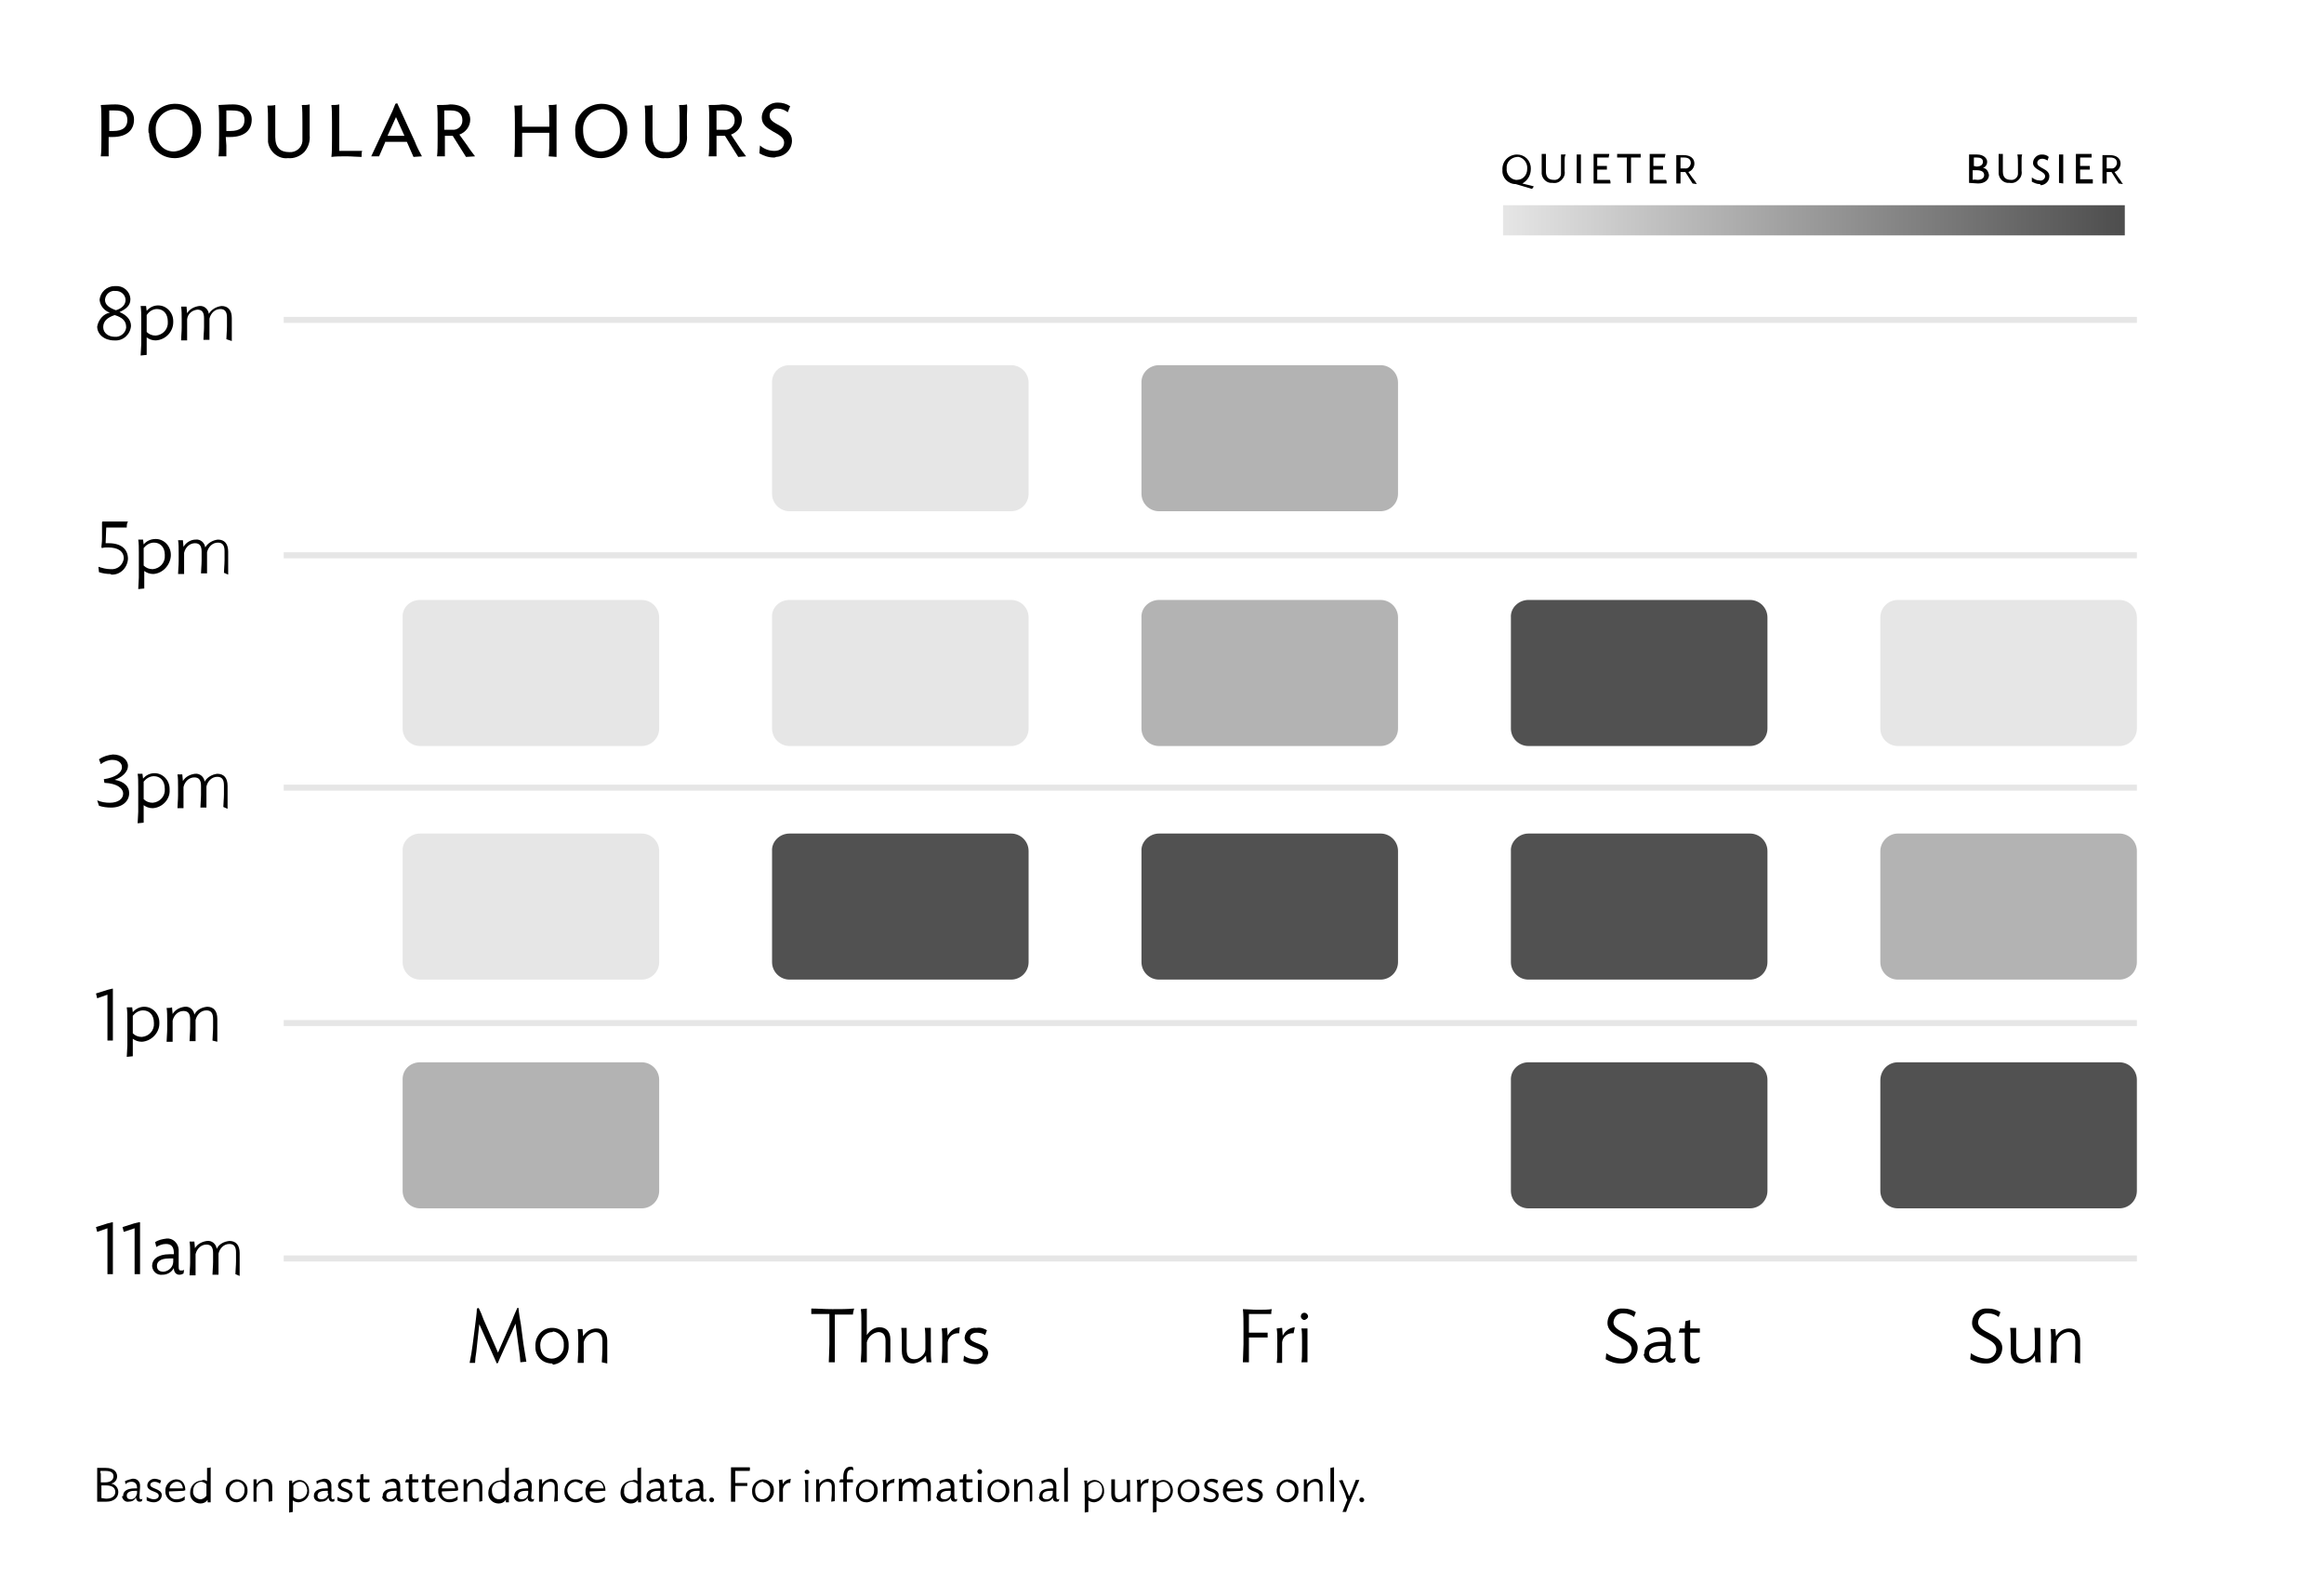 <?xml version="1.0" encoding="utf-8"?>
<!-- Generator: Adobe Illustrator 22.0.1, SVG Export Plug-In . SVG Version: 6.00 Build 0)  -->
<svg version="1.1" id="Layer_1" xmlns="http://www.w3.org/2000/svg" xmlns:xlink="http://www.w3.org/1999/xlink" x="0px" y="0px"
	 viewBox="0 0 385 260" style="enable-background:new 0 0 385 260;" xml:space="preserve">
<style type="text/css">
	.st0{fill:#B3B3B3;}
	.st1{fill:#E6E6E6;}
	.st2{fill:#515151;}
	.st3{fill:none;stroke:#E6E6E6;stroke-miterlimit:10;}
	.st4{fill:url(#SVGID_1_);}
</style>
<path d="M18,24.1c0,0.5,0,1.4,0,1.8h-1.3c0.1-0.6,0.1-2.1,0.1-2.9v-2.7c0-0.8,0-2.4-0.1-2.9c0.4,0,1.5-0.1,2.4-0.1
	c2.1,0,3.1,1.2,3.1,2.5c0,1.6-1,2.9-3.6,2.9H18V24.1z M19,18.3c-0.3,0-0.6,0-0.9,0v3.4c0.2,0,0.5,0,0.7,0c1.5,0,2.3-0.6,2.3-1.8
	S20.4,18.3,19,18.3z"/>
<path d="M24.6,21.9c-0.2-2.5,1.7-4.6,4.2-4.7c0.1,0,0.2,0,0.3,0c2.3,0,4.2,1.8,4.2,4.1c0,0.1,0,0.1,0,0.2c0.2,2.4-1.7,4.6-4.2,4.7
	c-0.1,0-0.2,0-0.2,0c-2.3,0-4.2-1.8-4.2-4.1C24.6,22,24.6,21.9,24.6,21.9z M31.9,21.6c0-2.2-1.3-3.5-3-3.5c-1.8,0.1-3.2,1.6-3.1,3.4
	c0,0,0,0.1,0,0.1c0,2.2,1.3,3.5,3,3.5C30.6,25,32,23.5,31.9,21.6C31.9,21.7,31.9,21.7,31.9,21.6z"/>
<path d="M37.5,24.1c0,0.5,0,1.4,0,1.8h-1.3c0.1-0.6,0.1-2.1,0.1-2.9v-2.7c0-0.8,0-2.4-0.1-2.9c0.4,0,1.5-0.1,2.4-0.1
	c2.1,0,3.1,1.2,3.1,2.5c0,1.6-1,2.9-3.6,2.9h-0.7L37.5,24.1z M38.4,18.3c-0.3,0-0.6,0-0.9,0v3.4c0.2,0,0.5,0,0.7,0
	c1.5,0,2.3-0.6,2.3-1.8S39.9,18.3,38.4,18.3z"/>
<path d="M51.3,19.1v3.3c0.1,1-0.2,2-0.9,2.8c-0.7,0.7-1.7,1.1-2.7,1c-1.6,0.2-3.1-1.1-3.3-2.7c0-0.1,0-0.3,0-0.4v-2.7
	c0-0.8,0-2.4-0.1-2.9c0.4,0,0.9,0,1.3-0.1c0,0.4,0,1.3,0,1.8v3.5c0,1.8,0.9,2.5,2.3,2.5c1.1,0.1,2.1-0.7,2.2-1.8c0-0.2,0-0.3,0-0.5
	v-2.6c0-0.8,0-2.4-0.1-2.9c0.5,0,0.9,0,1.3-0.1C51.3,17.6,51.3,18.6,51.3,19.1z"/>
<path d="M59.9,26c-0.7,0-1.6-0.1-2.5-0.1s-1.8,0-2.5,0.1c0.1-0.6,0.1-2.2,0.1-3v-2.7c0-0.8,0-2.4-0.1-2.9c0.4,0,0.9,0,1.3-0.1
	c0,0.4,0,1.3,0,1.8v5.1c0,0.3,0,0.5,0,0.8h1.1c1,0,1.8,0,2.7,0C59.9,25.2,59.9,25.6,59.9,26z"/>
<path d="M64.4,19.7c0.5-1,0.8-1.7,1.1-2.5l0.3-0.1l2.9,6.3c0.3,0.8,0.8,1.8,1.2,2.5L68.5,26l-1.1-2.5h-3.6v0.1
	c-0.3,0.7-0.7,1.6-1,2.3h-1.3L64.4,19.7z M64.2,22.5H67l-1.4-3.1L64.2,22.5z"/>
<path d="M77.2,26L75,22.5h-1.3v1.6c0,0.5,0,1.4,0,1.8h-1.3c0.1-0.6,0.1-2.1,0.1-2.9v-2.7c0-0.8,0-2.4-0.1-2.9c0.4,0,1.7,0,2.2-0.1
	c2.1,0,3.3,1.1,3.3,2.5c0,1.1-0.7,2.1-1.8,2.5l1.3,1.8c0.3,0.5,1,1.4,1.3,1.8L77.2,26z M74.9,21.5c0.9,0.1,1.7-0.6,1.7-1.5
	c0,0,0-0.1,0-0.1c0-1-0.6-1.6-1.9-1.6c-0.4,0-0.8,0-1.1,0v3.2L74.9,21.5z"/>
<path d="M90.9,25.9c0.1-0.6,0.1-2.1,0.1-2.9v-1h-4.5v2.2c0,0.5,0,1.4,0,1.8h-1.3c0.1-0.6,0.1-2.1,0.1-2.9v-2.7c0-0.8,0-2.4-0.1-2.9
	c0.4,0,0.9,0,1.3-0.1c0,0.4,0,1.3,0,1.8V21H91v-0.7c0-0.8,0-2.4-0.1-2.9c0.4,0,0.9,0,1.3-0.1c0,0.4,0,1.3,0,1.8v5.1
	c0,0.5,0,1.4,0,1.8L90.9,25.9z"/>
<path d="M95.3,21.9c-0.2-2.5,1.7-4.6,4.2-4.7c0.1,0,0.2,0,0.2,0c2.3,0,4.2,1.8,4.2,4.1c0,0.1,0,0.1,0,0.2c0.2,2.4-1.7,4.6-4.2,4.7
	c-0.1,0-0.2,0-0.2,0c-2.3,0-4.2-1.8-4.2-4.1C95.3,21.9,95.3,21.9,95.3,21.9z M102.7,21.6c0-2.2-1.3-3.5-3-3.5
	c-1.8,0.1-3.2,1.6-3.1,3.4c0,0,0,0.1,0,0.1c0,2.2,1.3,3.5,3,3.5C101.4,25,102.8,23.5,102.7,21.6C102.7,21.7,102.7,21.7,102.7,21.6z"
	/>
<path d="M113.8,19.1v3.3c0.1,1-0.2,2-0.9,2.8c-0.7,0.7-1.7,1.1-2.7,1c-1.6,0.2-3.1-1.1-3.3-2.7c0-0.1,0-0.3,0-0.4v-2.7
	c0-0.8,0-2.4-0.1-2.9c0.4,0,0.9,0,1.3-0.1c0,0.4,0,1.3,0,1.8v3.5c0,1.8,0.9,2.5,2.3,2.5c1.1,0.1,2.1-0.7,2.2-1.8c0-0.2,0-0.3,0-0.5
	v-2.6c0-0.8,0-2.4-0.1-2.9c0.5,0,0.9,0,1.3-0.1C113.9,17.6,113.8,18.6,113.8,19.1z"/>
<path d="M122.3,26l-2.2-3.5h-1.4v1.6c0,0.5,0,1.4,0,1.8h-1.3c0.1-0.6,0.1-2.1,0.1-2.9v-2.7c0-0.8,0-2.4-0.1-2.9c0.4,0,1.7,0,2.2-0.1
	c2.1,0,3.3,1.1,3.3,2.5c0,1.1-0.7,2.1-1.8,2.5l1.2,1.8c0.3,0.5,1,1.4,1.3,1.8L122.3,26z M120,21.5c0.9,0.1,1.7-0.6,1.7-1.5
	c0,0,0-0.1,0-0.1c0-1-0.7-1.6-1.9-1.6c-0.4,0-0.8,0-1.1,0v3.2L120,21.5z"/>
<path d="M128.2,26.1c-0.9,0-1.7-0.3-2.4-0.7l0.1-1.3c0.7,0.6,1.5,0.9,2.4,0.9c0.9,0,1.6-0.5,1.6-1.4c0-1.7-3.7-1.8-3.7-4.1
	c0-1.4,1.2-2.5,2.6-2.5c0,0,0.1,0,0.1,0c0.7,0,1.4,0.2,2,0.6l-0.4,1c-0.5-0.4-1.1-0.6-1.6-0.6c-0.7-0.1-1.4,0.4-1.4,1.1
	c0,0,0,0.1,0,0.1c0,1.6,3.7,1.6,3.7,4.1c0,1.4-1.1,2.6-2.6,2.7C128.4,26.1,128.3,26.1,128.2,26.1z"/>
<path d="M253.8,31.3l-2.7-0.8c-1.3,0-2.3-1.1-2.2-2.3c0,0,0,0,0,0c-0.1-1.4,0.9-2.5,2.3-2.6c0,0,0.1,0,0.1,0c1.3,0,2.3,1,2.3,2.3
	c0,0,0,0,0,0.1c0,1-0.5,1.9-1.4,2.4l0.8,0.2c0.4,0.1,0.9,0.2,1.1,0.3L253.8,31.3z M253,28c0.1-0.9-0.5-1.8-1.4-2c-0.1,0-0.2,0-0.3,0
	c-1,0.1-1.8,0.9-1.7,1.9c0,0,0,0,0,0c-0.1,0.9,0.6,1.8,1.5,1.9c0.1,0,0.1,0,0.2,0C252.3,29.8,253,29,253,28z"/>
<path d="M259.2,26.5v1.8c0.1,0.6-0.1,1.1-0.5,1.5c-0.4,0.4-0.9,0.6-1.5,0.5c-0.9,0.1-1.7-0.6-1.8-1.5c0-0.1,0-0.1,0-0.2v-1.5
	c0-0.4,0-1.3,0-1.6c0.3,0,0.5,0,0.7,0c0,0.2,0,0.7,0,1v1.9c0,1,0.5,1.4,1.3,1.4c0.6,0.1,1.2-0.4,1.2-1c0-0.1,0-0.1,0-0.2v-1.4
	c0-0.4,0-1.3,0-1.6c0.3,0,0.5,0,0.8,0C259.2,25.8,259.2,26.3,259.2,26.5z"/>
<path d="M261.2,30.3c0-0.3,0-1.2,0-1.6v-1.5c0-0.4,0-1.3,0-1.6c0.3,0,0.5,0,0.7,0c0,0.2,0,0.7,0,1v2.8c0,0.3,0,0.8,0,1L261.2,30.3z"
	/>
<path d="M266.8,30.4c-0.4,0-0.9,0-1.4,0s-1,0-1.4,0c0-0.3,0-1.2,0-1.7v-1.5c0-0.4,0-1.3,0-1.7c0.4,0,0.9,0,1.3,0s0.9,0,1.3,0
	c0,0.2-0.1,0.4-0.1,0.6h-1.3h-0.6v1.4h1.6c0,0.2,0,0.4,0,0.6h-1.6v1.7h0.6c0.5,0,1,0,1.5,0C266.8,30,266.8,30.2,266.8,30.4z"/>
<path d="M271.8,26.1h-1.6c0,0.1,0,0.3,0,0.4v2.8c0,0.3,0,0.8,0,1h-0.7c0-0.3,0-1.2,0-1.6v-1.5c0-0.3,0-0.7,0-1.1h-1.6
	c0-0.2,0-0.4,0-0.6c0.6,0,1.2,0,1.9,0s1.4,0,2,0C271.8,25.7,271.8,25.9,271.8,26.1z"/>
<path d="M276.1,30.4c-0.4,0-0.9,0-1.4,0s-1,0-1.4,0c0-0.3,0-1.2,0-1.7v-1.5c0-0.4,0-1.3,0-1.7c0.4,0,0.9,0,1.3,0s0.9,0,1.3,0
	c0,0.2-0.1,0.4-0.1,0.6h-1.3h-0.6v1.4h1.6c0,0.2,0,0.4,0,0.6h-1.6v1.7h0.6c0.5,0,1,0,1.5,0C276.1,30,276.1,30.1,276.1,30.4z"/>
<path d="M280.4,30.4l-1.2-1.9h-0.8v0.9c0,0.3,0,0.8,0,1h-0.7c0-0.3,0-1.2,0-1.6v-1.5c0-0.4,0-1.3,0-1.6h1.2c1.2,0,1.8,0.6,1.8,1.4
	c0,0.6-0.4,1.2-1,1.4l0.7,1c0.2,0.2,0.6,0.8,0.7,1L280.4,30.4z M279.1,27.9c0.5,0.1,0.9-0.3,1-0.8c0,0,0-0.1,0-0.1
	c0-0.6-0.4-0.9-1.1-0.9h-0.6v1.8L279.1,27.9z"/>
<path d="M326.2,30.3c0-0.3,0-1.2,0-1.6v-1.5c0-0.4,0-1.3,0-1.6h1.3c1.2,0,1.7,0.7,1.7,1.2c0,0.5-0.3,0.9-0.7,1
	c0.6,0.1,0.9,0.6,1,1.2c0,0.7-0.6,1.4-1.8,1.4L326.2,30.3z M327.4,27.6c0.7,0,1.1-0.3,1.1-0.8s-0.4-0.7-1-0.7h-0.5
	c0,0.1,0,0.3,0,0.4v0.6c0,0.1,0,0.3,0,0.4L327.4,27.6z M327.6,29.8c0.7,0,1.1-0.3,1.1-0.8s-0.4-0.8-1.3-0.8c-0.2,0-0.4,0-0.6,0v1.2
	c0,0.1,0,0.2,0,0.4C327.1,29.7,327.4,29.8,327.6,29.8z"/>
<path d="M334.9,26.5v1.8c0.1,0.6-0.1,1.1-0.5,1.5c-0.4,0.4-0.9,0.6-1.5,0.5c-0.9,0.1-1.7-0.6-1.8-1.5c0-0.1,0-0.1,0-0.2v-1.5
	c0-0.4,0-1.3,0-1.6c0.3,0,0.5,0,0.7,0c0,0.2,0,0.7,0,1v1.9c0,1,0.5,1.4,1.3,1.4c0.6,0.1,1.2-0.4,1.2-1c0-0.1,0-0.1,0-0.2v-1.4
	c0-0.4,0-1.3-0.1-1.6c0.3,0,0.5,0,0.8,0C334.9,25.8,334.9,26.3,334.9,26.5z"/>
<path d="M337.9,30.5c-0.5,0-0.9-0.2-1.3-0.4v-0.7c0.4,0.3,0.8,0.5,1.3,0.5c0.4,0.1,0.8-0.2,0.9-0.6c0,0,0-0.1,0-0.1c0-0.9-2-1-2-2.2
	c0-0.8,0.7-1.4,1.4-1.4c0,0,0,0,0.1,0c0.4,0,0.8,0.1,1.1,0.4l-0.2,0.6c-0.3-0.2-0.6-0.3-0.9-0.3c-0.4,0-0.7,0.2-0.8,0.6
	c0,0,0,0.1,0,0.1c0,0.9,2,0.9,2,2.2c0,0.8-0.6,1.4-1.4,1.5C338,30.5,337.9,30.5,337.9,30.5z"/>
<path d="M341.1,30.3c0-0.3,0-1.2,0-1.6v-1.5c0-0.4,0-1.3,0-1.6c0.3,0,0.5,0,0.7,0c0,0.2,0,0.7,0,1v2.8c0,0.3,0,0.8,0,1L341.1,30.3z"
	/>
<path d="M346.7,30.4c-0.4,0-0.9,0-1.4,0s-1,0-1.4,0c0-0.3,0-1.2,0-1.7v-1.5c0-0.4,0-1.3,0-1.7c0.4,0,0.9,0,1.3,0s0.9,0,1.3,0
	c0,0.2,0,0.4,0,0.6h-1.3h-0.6c0,0.1,0,0.3,0,0.4v1h1.6c0,0.2,0,0.4,0,0.6h-1.6v1.2c0,0.1,0,0.3,0,0.4h0.6c0.5,0,1,0,1.5,0
	C346.7,30,346.7,30.2,346.7,30.4z"/>
<path d="M351,30.4l-1.2-1.9H349v0.9c0,0.3,0,0.8,0,1h-0.7c0-0.3,0-1.2,0-1.6v-1.5c0-0.4,0-1.3,0-1.6h1.2c1.2,0,1.8,0.6,1.8,1.4
	c0,0.6-0.4,1.2-1,1.4l0.7,1c0.2,0.2,0.5,0.8,0.7,1L351,30.4z M349.7,27.9c0.5,0.1,0.9-0.3,1-0.8c0,0,0-0.1,0-0.1
	c0-0.6-0.4-0.9-1.1-0.9h-0.6v1.8L349.7,27.9z"/>
<path d="M16.1,248.8c0-0.4,0-1.4,0-1.9v-1.8c0-0.5,0-1.5,0-1.9h1.4c1.4,0,1.9,0.7,1.9,1.4c0,0.6-0.4,1.1-1,1.2
	c0.7,0.1,1.2,0.7,1.2,1.4c0,0.9-0.7,1.6-2,1.6L16.1,248.8z M17.4,245.6c0.9,0,1.4-0.4,1.4-1s-0.4-0.9-1.4-0.9c-0.3,0-0.5,0-0.7,0
	s0,0.4,0,0.5v0.9c0,0.1,0,0.4,0,0.5L17.4,245.6z M17.6,248.3c0.9,0,1.5-0.4,1.5-1.1s-0.5-1.1-1.6-1.1c-0.3,0-0.5,0-0.7,0v1.5
	c0,0.2,0,0.4,0,0.6C17,248.2,17.3,248.3,17.6,248.3z"/>
<path d="M20.4,247.8c0-0.7,0.6-1.2,1.9-1.2h0.4v-0.1c0-0.6-0.3-1-0.9-1c-0.4,0-0.7,0.1-1,0.4l-0.1-0.5c0.4-0.2,0.8-0.3,1.2-0.4
	c0.7-0.1,1.3,0.4,1.3,1.1c0,0.1,0,0.2,0,0.3l-0.1,1.6c0,0.3,0.1,0.4,0.2,0.4c0.1,0,0.2,0,0.3-0.1l-0.1,0.4c-0.1,0.1-0.3,0.1-0.4,0.1
	c-0.3,0-0.5-0.2-0.6-0.7c-0.2,0.5-0.7,0.7-1.2,0.7c-0.5,0.1-1-0.3-1.1-0.9C20.4,247.9,20.4,247.9,20.4,247.8z M22.7,247.4V247
	c-0.1,0-0.3,0-0.4,0c-1,0-1.3,0.4-1.3,0.8s0.2,0.6,0.7,0.6C22.2,248.4,22.6,248,22.7,247.4C22.7,247.4,22.7,247.4,22.7,247.4z"/>
<path d="M26.7,245.3l-0.2,0.5c-0.3-0.2-0.6-0.3-0.9-0.3c-0.4,0-0.7,0.2-0.7,0.5c0,0.7,1.9,0.6,1.9,1.7c0,0.7-0.6,1.2-1.3,1.2
	c0,0,0,0,0,0c-0.4,0-0.8-0.1-1.2-0.3V248c0.3,0.2,0.8,0.4,1.2,0.4c0.4,0,0.8-0.2,0.8-0.6c0-0.8-1.9-0.6-1.9-1.7
	c0-0.6,0.6-1.1,1.2-1.1c0,0,0,0,0,0C25.9,245,26.3,245.1,26.7,245.3z"/>
<path d="M30.4,247l-2.4,0.1c-0.1,0.7,0.4,1.3,1.1,1.3c0.1,0,0.1,0,0.2,0c0.5,0,1-0.2,1.3-0.5v0.6c-0.4,0.3-0.9,0.4-1.4,0.4
	c-0.9,0-1.7-0.7-1.8-1.6c0-0.1,0-0.1,0-0.2c-0.1-1,0.7-1.9,1.7-2c0,0,0.1,0,0.1,0c1,0,1.5,0.8,1.5,1.8L30.4,247z M30.3,246.6
	c-0.1-0.7-0.4-1.1-1-1.1c-0.6,0-1.2,0.5-1.2,1.1L30.3,246.6z"/>
<path d="M34.3,245.4v-0.9c0-0.5,0-1,0-1.3c0.2,0,0.4,0,0.6-0.1c0,0.1,0,0.6,0,0.9v3.7c0,0.4,0,0.8,0,1.2h-0.5l0-0.4
	c-0.3,0.4-0.7,0.6-1.2,0.6c-0.9,0-1.7-0.7-1.7-1.6c0-0.1,0-0.1,0-0.2c0-1.1,0.8-1.9,1.8-2c0,0,0,0,0.1,0
	C33.7,245.1,34,245.2,34.3,245.4z M32,247c-0.1,0.7,0.4,1.3,1.1,1.4c0,0,0.1,0,0.1,0c0.4,0,0.8-0.3,1-0.6v-1.9
	c-0.2-0.2-0.6-0.4-0.9-0.4C32.5,245.6,32,246.2,32,247C32,247,32,247,32,247z"/>
<path d="M39.2,248.9c-1,0-1.7-0.8-1.8-1.7c0,0,0-0.1,0-0.1c-0.1-1,0.7-1.9,1.7-2c0,0,0.1,0,0.1,0c1,0,1.8,0.8,1.8,1.7
	c0,0,0,0.1,0,0.1c0.1,1-0.7,1.9-1.7,2C39.3,248.9,39.2,248.9,39.2,248.9z M39.3,245.5c-0.7,0-1.3,0.6-1.3,1.4c0,0,0,0.1,0,0.1
	c0,0.9,0.5,1.4,1.2,1.4c0.7,0,1.3-0.6,1.3-1.4c0,0,0-0.1,0-0.1c0.1-0.7-0.4-1.3-1-1.4C39.4,245.5,39.3,245.5,39.3,245.5z"/>
<path d="M44.5,248.8c0-0.3,0-0.9,0-1.4v-1c0-0.6-0.2-0.9-0.8-0.9c-0.6,0-1.1,0.5-1.2,1.1v1.4c0,0.3,0,0.6,0,0.8H42
	c0-0.3,0-0.9,0-1.4v-0.9c0-0.5,0-1,0-1.4c0.2,0,0.4,0,0.5,0v0.8c0.3-0.5,0.8-0.8,1.4-0.9c0.7,0,1.2,0.4,1.2,1.3v1.6
	c0,0.3,0,0.6,0,0.8L44.5,248.8z"/>
<path d="M49.5,248.9c-0.4,0-0.7-0.1-1-0.3v1.1c0,0.3,0,0.6,0,0.8l-0.6,0.1c0-0.2,0-0.9,0-1.2v-2.7c0-0.5,0-1,0-1.4
	c0.2,0,0.4,0,0.5,0v0.5c0.3-0.4,0.8-0.6,1.2-0.6c0.9,0,1.6,0.8,1.6,1.7c0,0,0,0.1,0,0.1C51.3,247.9,50.6,248.8,49.5,248.9z
	 M49.7,245.5c-0.4,0-0.8,0.2-1.1,0.6v1.9c0.3,0.3,0.6,0.4,1,0.4c0.8-0.1,1.3-0.7,1.3-1.5c0,0,0,0,0,0
	C50.8,246,50.3,245.5,49.7,245.5z"/>
<path d="M52,247.8c0-0.7,0.6-1.2,1.9-1.2h0.4v-0.1c0-0.6-0.2-1-0.8-1c-0.4,0-0.7,0.1-1,0.4l-0.1-0.5c0.4-0.2,0.8-0.3,1.2-0.4
	c0.7-0.1,1.3,0.4,1.3,1.1c0,0.1,0,0.2,0,0.3l0,1.6c0,0.3,0.1,0.4,0.2,0.4c0.1,0,0.2,0,0.3-0.1v0.4c-0.1,0.1-0.3,0.1-0.4,0.1
	c-0.3,0-0.5-0.2-0.6-0.7c-0.2,0.5-0.7,0.7-1.2,0.7c-0.5,0.1-1.1-0.2-1.2-0.8C52,248,52,247.9,52,247.8z M54.3,247.4V247
	c-0.1,0-0.3,0-0.4,0c-1,0-1.3,0.4-1.3,0.8s0.2,0.6,0.7,0.6c0.6,0,1-0.4,1.1-0.9C54.3,247.5,54.3,247.4,54.3,247.4L54.3,247.4z"/>
<path d="M58.3,245.3l-0.2,0.5c-0.3-0.2-0.6-0.3-0.9-0.3c-0.4,0-0.7,0.2-0.7,0.5c0,0.7,1.9,0.6,1.9,1.7c0,0.7-0.6,1.2-1.3,1.2
	c0,0,0,0,0,0c-0.4,0-0.8-0.1-1.2-0.3V248c0.3,0.2,0.8,0.4,1.2,0.4c0.5,0,0.8-0.2,0.8-0.6c0-0.8-1.9-0.6-1.9-1.7
	c0-0.6,0.6-1.1,1.2-1.1c0,0,0,0,0,0C57.6,245,58,245.1,58.3,245.3z"/>
<path d="M61.2,248.7c-0.2,0.1-0.4,0.2-0.7,0.2c-0.6,0-0.9-0.4-0.9-1v-2.3H59l0.2-0.5h0.5v-0.8l0.5-0.1v0.9h1c0,0.1,0,0.3,0,0.5h-1
	v2.2c0,0.4,0.2,0.5,0.5,0.5c0.2,0,0.4-0.1,0.6-0.2L61.2,248.7z"/>
<path d="M63.4,247.8c0-0.7,0.6-1.2,1.9-1.2h0.4v-0.1c0-0.6-0.2-1-0.8-1c-0.4,0-0.7,0.1-1,0.4l-0.1-0.5c0.4-0.2,0.8-0.3,1.2-0.4
	c0.7-0.1,1.3,0.4,1.3,1.1c0,0.1,0,0.2,0,0.3v1.6c0,0.3,0.1,0.4,0.2,0.4c0.1,0,0.2,0,0.3-0.1l-0.1,0.4c-0.1,0.1-0.3,0.1-0.4,0.1
	c-0.3,0-0.6-0.2-0.6-0.7c-0.2,0.5-0.7,0.7-1.2,0.7c-0.5,0.1-1.1-0.2-1.2-0.8C63.4,248,63.4,247.9,63.4,247.8z M65.7,247.4V247h-0.4
	c-1,0-1.3,0.4-1.3,0.8s0.2,0.6,0.7,0.6C65.2,248.4,65.7,248,65.7,247.4C65.7,247.4,65.7,247.4,65.7,247.4z"/>
<path d="M69.3,248.7c-0.2,0.1-0.4,0.2-0.7,0.2c-0.6,0-0.9-0.4-0.9-1v-2.3h-0.6l0.2-0.5h0.5v-0.8l0.5-0.1v0.9h1c0,0.1,0,0.3,0,0.5h-1
	v2.2c0,0.4,0.2,0.5,0.5,0.5c0.2,0,0.4-0.1,0.6-0.2L69.3,248.7z"/>
<path d="M72,248.7c-0.2,0.1-0.4,0.2-0.7,0.2c-0.6,0-0.9-0.4-0.9-1v-2.3h-0.6l0.2-0.5h0.5l0.1-0.8l0.5-0.1v0.9h1c0,0.2,0,0.3,0,0.5
	h-1v2.2c0,0.4,0.2,0.5,0.5,0.5c0.2,0,0.4-0.1,0.6-0.2L72,248.7z"/>
<path d="M75.6,247l-2.4,0.1c-0.1,0.7,0.4,1.3,1.1,1.3c0.1,0,0.1,0,0.2,0c0.5,0,1-0.2,1.3-0.5v0.6c-0.4,0.3-0.9,0.4-1.4,0.4
	c-0.9,0-1.7-0.7-1.8-1.6c0-0.1,0-0.1,0-0.2c-0.1-1,0.7-1.9,1.7-2c0,0,0.1,0,0.1,0c1,0,1.5,0.8,1.5,1.8L75.6,247z M75.4,246.6
	c-0.1-0.7-0.4-1.1-1-1.1c-0.6,0-1.2,0.5-1.2,1.1L75.4,246.6z"/>
<path d="M79.4,248.8c0-0.3,0-0.9,0-1.4v-1c0-0.6-0.2-0.9-0.8-0.9c-0.6,0-1.1,0.5-1.2,1.1v1.4c0,0.3,0,0.6,0,0.8h-0.6
	c0-0.3,0-0.9,0-1.4v-0.9c0-0.5,0-1,0-1.4c0.2,0,0.4,0,0.5,0v0.8c0.3-0.5,0.8-0.8,1.4-0.9c0.7,0,1.2,0.4,1.2,1.3v1.6
	c0,0.3,0,0.6,0,0.8L79.4,248.8z"/>
<path d="M83.7,245.4v-0.9c0-0.5,0-1,0-1.3c0.2,0,0.4,0,0.6-0.1c0,0.1,0,0.6,0,0.9v3.7c0,0.4,0,0.8,0,1.2h-0.5v-0.4
	c-0.3,0.4-0.7,0.6-1.2,0.6c-0.9,0-1.7-0.7-1.7-1.6c0-0.1,0-0.1,0-0.2c0-1.1,0.8-1.9,1.8-2c0,0,0,0,0.1,0
	C83.2,245.1,83.5,245.2,83.7,245.4z M81.5,247c0,0.9,0.5,1.4,1.2,1.4c0.4,0,0.8-0.3,1-0.6v-1.9c-0.2-0.2-0.6-0.4-0.9-0.4
	C82,245.6,81.4,246.2,81.5,247C81.5,247,81.5,247,81.5,247z"/>
<path d="M85.2,247.8c0-0.7,0.6-1.2,1.9-1.2h0.4v-0.1c0-0.6-0.3-1-0.8-1c-0.4,0-0.7,0.1-1,0.4l-0.1-0.5c0.4-0.2,0.8-0.3,1.2-0.4
	c0.7-0.1,1.3,0.4,1.3,1.1c0,0.1,0,0.2,0,0.3L88,248c0,0.3,0.1,0.4,0.2,0.4c0.1,0,0.2,0,0.3-0.1l-0.1,0.4c-0.1,0.1-0.3,0.1-0.4,0.1
	c-0.3,0-0.6-0.2-0.6-0.7c-0.2,0.5-0.7,0.7-1.2,0.7c-0.5,0.1-1-0.3-1.1-0.9C85.2,247.9,85.2,247.9,85.2,247.8z M87.5,247.4V247
	c-0.1,0-0.3,0-0.4,0c-1,0-1.3,0.4-1.3,0.8s0.2,0.6,0.7,0.6C87,248.4,87.5,248,87.5,247.4C87.5,247.4,87.5,247.4,87.5,247.4z"/>
<path d="M91.8,248.8c0-0.3,0.1-0.9,0.1-1.4v-1c0-0.6-0.2-0.9-0.8-0.9c-0.6,0-1.1,0.5-1.2,1.1v1.4c0,0.3,0,0.6,0,0.8h-0.6
	c0-0.3,0-0.9,0-1.4v-0.9c0-0.5,0-1,0-1.4c0.2,0,0.4,0,0.5,0v0.8c0.3-0.5,0.8-0.8,1.4-0.9c0.7,0,1.2,0.4,1.2,1.3v1.6
	c0,0.3,0,0.6,0,0.8L91.8,248.8z"/>
<path d="M96.3,245.9c-0.3-0.2-0.6-0.4-1-0.4c-0.8,0.1-1.4,0.8-1.3,1.6c0.1,0.7,0.6,1.3,1.3,1.3c0.4,0,0.9-0.2,1.2-0.5v0.6
	c-0.4,0.3-0.8,0.4-1.2,0.4c-1,0-1.8-0.7-1.8-1.7c0,0,0-0.1,0-0.1c0-1.1,0.8-2,1.8-2c0,0,0.1,0,0.1,0c0.4,0,0.8,0.1,1.2,0.4
	L96.3,245.9z"/>
<path d="M100.1,247l-2.4,0.1c-0.1,0.7,0.4,1.3,1,1.4c0.1,0,0.2,0,0.2,0c0.5,0,1-0.2,1.3-0.5v0.6c-0.4,0.3-0.9,0.4-1.4,0.4
	c-0.9,0-1.7-0.7-1.8-1.6c0-0.1,0-0.1,0-0.2c-0.1-1,0.7-1.9,1.7-2c0,0,0.1,0,0.1,0c1,0,1.5,0.8,1.5,1.8L100.1,247z M100,246.6
	c-0.1-0.7-0.4-1.1-1-1.1c-0.6,0-1.2,0.5-1.2,1.1L100,246.6z"/>
<path d="M105.6,245.4v-0.9c0-0.4,0-0.9,0-1.3c0.2,0,0.4,0,0.6-0.1c0,0.1,0,0.6,0,0.9v3.7c0,0.4,0,0.8,0,1.2h-0.5v-0.4
	c-0.3,0.4-0.7,0.6-1.2,0.6c-0.9,0-1.7-0.7-1.7-1.7c0,0,0-0.1,0-0.1c0-1.1,0.8-1.9,1.8-2c0,0,0,0,0.1,0
	C105.1,245.1,105.4,245.2,105.6,245.4z M103.4,247c-0.1,0.7,0.3,1.3,1,1.4c0.5,0.1,1-0.2,1.2-0.6v-1.9c-0.2-0.3-0.6-0.4-0.9-0.4
	C103.9,245.5,103.3,246.2,103.4,247C103.4,246.9,103.4,247,103.4,247z"/>
<path d="M107.1,247.8c0-0.7,0.6-1.2,1.9-1.2h0.4v-0.1c0-0.6-0.2-1-0.8-1c-0.4,0-0.7,0.1-1,0.4l-0.1-0.5c0.4-0.2,0.8-0.3,1.2-0.4
	c0.7-0.1,1.3,0.4,1.3,1.1c0,0.1,0,0.2,0,0.3v1.6c0,0.3,0.1,0.4,0.2,0.4c0.1,0,0.2,0,0.3-0.1v0.4c-0.1,0.1-0.3,0.1-0.4,0.1
	c-0.3,0-0.6-0.2-0.6-0.7c-0.2,0.5-0.7,0.7-1.2,0.7c-0.5,0.1-1.1-0.2-1.2-0.7C107.1,248,107.1,247.9,107.1,247.8z M109.4,247.4V247
	h-0.4c-1,0-1.3,0.4-1.3,0.8s0.2,0.6,0.7,0.6C108.9,248.4,109.4,248,109.4,247.4C109.4,247.4,109.4,247.4,109.4,247.4z"/>
<path d="M113,248.7c-0.2,0.1-0.4,0.2-0.7,0.2c-0.6,0-0.9-0.4-0.9-1v-2.3h-0.6l0.2-0.5h0.5v-0.8l0.5-0.1v0.9h1c0,0.1,0,0.3,0,0.5h-1
	v2.2c0,0.4,0.2,0.5,0.5,0.5c0.2,0,0.4-0.1,0.6-0.2L113,248.7z"/>
<path d="M113.6,247.8c0-0.7,0.6-1.2,1.9-1.2h0.4v-0.1c0-0.6-0.3-1-0.8-1c-0.4,0-0.7,0.1-1,0.4l-0.1-0.5c0.4-0.2,0.8-0.3,1.2-0.4
	c0.7-0.1,1.3,0.4,1.3,1.1c0,0.1,0,0.2,0,0.3v1.6c0,0.3,0.1,0.4,0.2,0.4c0.1,0,0.2,0,0.3-0.1v0.4c-0.1,0.1-0.3,0.1-0.4,0.1
	c-0.3,0-0.6-0.2-0.6-0.7c-0.2,0.5-0.7,0.7-1.2,0.7c-0.5,0.1-1.1-0.2-1.2-0.7C113.6,248,113.6,247.9,113.6,247.8z M115.9,247.4V247
	c-0.1,0-0.3,0-0.4,0c-1,0-1.3,0.4-1.3,0.8s0.2,0.6,0.7,0.6C115.4,248.4,115.8,248,115.9,247.4C115.9,247.4,115.9,247.4,115.9,247.4z
	"/>
<path d="M117.9,248.9c-0.2,0-0.4-0.2-0.4-0.4c0,0,0,0,0,0c0-0.2,0.1-0.4,0.4-0.4c0,0,0,0,0,0c0.2,0,0.4,0.2,0.4,0.4c0,0,0,0,0,0
	C118.3,248.7,118.1,248.9,117.9,248.9C117.9,248.9,117.9,248.9,117.9,248.9z"/>
<path d="M124.2,243.7h-2.4c0,0.2,0,0.5,0,0.6v1.4h2c0,0.2,0,0.3,0,0.5h-2v1.5c0,0.3,0,0.9,0,1.1h-0.7c0-0.4,0-1.4,0-1.9v-1.8
	c0-0.5,0-1.6,0-2c0.4,0,1,0,1.5,0s1.1,0,1.6,0C124.3,243.3,124.2,243.5,124.2,243.7z"/>
<path d="M126.3,248.9c-1,0-1.7-0.8-1.7-1.7c0,0,0-0.1,0-0.1c-0.1-1,0.7-1.9,1.7-2c0,0,0.1,0,0.1,0c1,0,1.8,0.8,1.8,1.7
	c0,0,0,0.1,0,0.1c0.1,1-0.7,1.9-1.7,2C126.4,248.9,126.4,248.9,126.3,248.9z M126.4,245.5c-0.7,0-1.3,0.6-1.3,1.4c0,0,0,0.1,0,0.1
	c0,0.9,0.5,1.4,1.2,1.4c0.7,0,1.3-0.6,1.3-1.3c0,0,0-0.1,0-0.1c0.1-0.7-0.4-1.3-1.1-1.4C126.5,245.5,126.4,245.5,126.4,245.5z"/>
<path d="M130.9,245.7c-0.6-0.1-1.1,0.4-1.2,1c0,0,0,0,0,0v1.3c0,0.3,0,0.6,0,0.8h-0.6c0-0.3,0-0.9,0-1.4v-1c0-0.4,0-0.8-0.1-1.2
	c0.2,0,0.4,0,0.6-0.1l0.1,0.8c0.2-0.5,0.7-0.8,1.3-0.9L130.9,245.7z"/>
<path d="M133.7,244.2c-0.2,0-0.4-0.1-0.4-0.3c0,0,0,0,0,0c0-0.2,0.2-0.4,0.4-0.4c0,0,0,0,0,0c0.2,0,0.4,0.2,0.4,0.4c0,0,0,0,0,0
	C134.1,244.1,134,244.2,133.7,244.2C133.7,244.2,133.7,244.3,133.7,244.2z M133.4,248.8c0-0.3,0-0.9,0-1.3v-0.9c0-0.5,0-1-0.1-1.4
	c0.2,0,0.4,0,0.6,0c0,0.1,0,0.7,0,0.9v2c0,0.3,0,0.6,0,0.8L133.4,248.8z"/>
<path d="M137.7,248.8c0-0.3,0.1-0.9,0.1-1.4v-1c0-0.6-0.2-0.9-0.8-0.9c-0.6,0-1.1,0.5-1.2,1.1v1.4c0,0.3,0,0.6,0,0.8h-0.6
	c0-0.3,0-0.9,0-1.4v-0.9c0-0.5,0-1,0-1.4c0.2,0,0.4,0,0.5,0v0.8c0.3-0.5,0.8-0.8,1.4-0.9c0.7,0,1.2,0.4,1.2,1.3v1.6
	c0,0.3,0,0.6,0,0.8L137.7,248.8z"/>
<path d="M141.4,243.6c-0.1,0-0.2-0.1-0.4-0.1c-0.5,0-0.7,0.4-0.7,1.1v0.5h1c0,0.2,0,0.3,0,0.5h-1v2.4c0,0.3,0,0.6,0,0.8h-0.6
	c0-0.3,0-0.9,0-1.3v-1.9h-0.7l0.2-0.5h0.5v-0.4c0-1,0.4-1.7,1.2-1.7c0.1,0,0.3,0,0.4,0.1L141.4,243.6z"/>
<path d="M143.5,248.9c-1,0-1.7-0.8-1.7-1.7c0,0,0-0.1,0-0.1c-0.1-1,0.7-1.9,1.7-2c0,0,0.1,0,0.1,0c1,0,1.8,0.8,1.8,1.7
	c0,0,0,0.1,0,0.1c0.1,1-0.7,1.9-1.7,2C143.6,248.9,143.5,248.9,143.5,248.9z M143.6,245.5c-0.7,0-1.3,0.6-1.3,1.4c0,0,0,0.1,0,0.1
	c0,0.9,0.5,1.4,1.2,1.4c0.7,0,1.3-0.6,1.3-1.4c0,0,0-0.1,0-0.1c0.1-0.7-0.4-1.3-1.1-1.4C143.7,245.5,143.6,245.5,143.6,245.5z"/>
<path d="M148.1,245.7c-0.6-0.1-1.1,0.3-1.2,0.9c0,0,0,0,0,0.1v1.3c0,0.3,0,0.6,0,0.8h-0.6c0-0.3,0-0.9,0-1.4v-1c0-0.4,0-0.8-0.1-1.2
	c0.2,0,0.4,0,0.6-0.1l0.1,0.8c0.2-0.5,0.7-0.8,1.3-0.9L148.1,245.7z"/>
<path d="M153.7,248.8c0-0.3,0-0.9,0-1.4v-1c0-0.6-0.2-0.9-0.7-0.9c-0.6,0-1,0.4-1.1,1v1.5c0,0.3,0,0.6,0,0.8h-0.6c0-0.3,0-0.9,0-1.4
	v-1c0-0.6-0.2-0.9-0.7-0.9c-0.6,0-1,0.4-1.1,1v1.4c0,0.3,0,0.6,0,0.8h-0.6c0-0.3,0-0.9,0-1.4v-0.9c0-0.5,0-1,0-1.4
	c0.2,0,0.4,0,0.5,0v0.7c0.3-0.5,0.8-0.7,1.3-0.8c0.5,0,1,0.3,1.1,0.8c0.3-0.5,0.8-0.8,1.3-0.8c0.7,0,1.1,0.4,1.1,1.3v1.6
	c0,0.3,0,0.6,0,0.8L153.7,248.8z"/>
<path d="M155.2,247.8c0-0.7,0.6-1.2,1.9-1.2h0.4v-0.1c0-0.6-0.3-1-0.8-1c-0.4,0-0.7,0.1-1,0.4l-0.1-0.5c0.4-0.2,0.8-0.3,1.2-0.4
	c0.7-0.1,1.3,0.4,1.3,1.1c0,0.1,0,0.2,0,0.3v1.6c0,0.3,0.1,0.4,0.2,0.4c0.1,0,0.2,0,0.3-0.1l-0.1,0.4c-0.1,0.1-0.3,0.1-0.4,0.1
	c-0.3,0-0.6-0.2-0.6-0.7c-0.2,0.5-0.7,0.7-1.2,0.7c-0.5,0.1-1.1-0.2-1.2-0.8C155.2,248,155.2,247.9,155.2,247.8z M157.5,247.4V247
	c-0.1,0-0.3,0-0.4,0c-1,0-1.3,0.4-1.3,0.8s0.2,0.6,0.7,0.6C157,248.4,157.5,248,157.5,247.4C157.5,247.4,157.5,247.4,157.5,247.4z"
	/>
<path d="M161.1,248.7c-0.2,0.1-0.4,0.2-0.7,0.2c-0.6,0-0.9-0.4-0.9-1v-2.3h-0.6l0.1-0.5h0.5l0.1-0.8l0.5-0.1v0.9h1
	c0,0.2,0,0.3,0,0.5h-1v2.2c0,0.4,0.2,0.5,0.5,0.5c0.2,0,0.4-0.1,0.6-0.2L161.1,248.7z"/>
<path d="M162.3,244.2c-0.2,0-0.4-0.2-0.4-0.4c0,0,0,0,0,0c0-0.2,0.2-0.4,0.4-0.4c0,0,0,0,0,0c0.2,0,0.4,0.2,0.4,0.4c0,0,0,0,0,0
	C162.7,244.1,162.6,244.2,162.3,244.2C162.3,244.3,162.3,244.3,162.3,244.2z M162,248.8c0-0.3,0-0.9,0-1.3v-0.9c0-0.5,0-1,0-1.4
	c0.2,0,0.4,0,0.6,0c0,0.1,0,0.7,0,0.9v2c0,0.3,0,0.6,0,0.8L162,248.8z"/>
<path d="M165.3,248.9c-1,0-1.7-0.8-1.7-1.7c0,0,0-0.1,0-0.1c-0.1-1,0.7-1.9,1.7-2c0,0,0.1,0,0.1,0c1,0,1.8,0.8,1.8,1.7
	c0,0,0,0.1,0,0.1c0.1,1-0.7,1.9-1.7,2C165.4,248.9,165.4,248.9,165.3,248.9z M165.4,245.5c-0.7,0-1.3,0.6-1.3,1.4c0,0,0,0.1,0,0.1
	c0,0.9,0.5,1.4,1.2,1.4c0.7,0,1.3-0.6,1.3-1.3c0,0,0-0.1,0-0.1c0.1-0.7-0.4-1.3-1.1-1.4C165.5,245.5,165.4,245.5,165.4,245.5z"/>
<path d="M170.6,248.8c0-0.3,0-0.9,0-1.4v-1c0-0.6-0.2-0.9-0.8-0.9c-0.6,0-1.1,0.5-1.2,1.1v1.4c0,0.3,0,0.6,0,0.8h-0.6
	c0-0.3,0-0.9,0-1.4v-0.9c0-0.5,0-1,0-1.4c0.2,0,0.4,0,0.5,0v0.8c0.3-0.5,0.8-0.8,1.4-0.9c0.7,0,1.1,0.4,1.1,1.3v1.6
	c0,0.3,0,0.6,0,0.8L170.6,248.8z"/>
<path d="M172.2,247.8c0-0.7,0.6-1.2,1.9-1.2h0.4v-0.1c0-0.6-0.3-1-0.9-1c-0.4,0-0.7,0.1-1,0.4l-0.1-0.5c0.4-0.2,0.8-0.3,1.2-0.4
	c0.7-0.1,1.3,0.4,1.3,1.1c0,0.1,0,0.2,0,0.3l0,1.6c0,0.3,0.1,0.4,0.2,0.4c0.1,0,0.2,0,0.3-0.1l-0.1,0.4c-0.1,0.1-0.3,0.1-0.4,0.1
	c-0.3,0-0.6-0.2-0.6-0.7c-0.2,0.5-0.7,0.7-1.2,0.7c-0.5,0.1-1.1-0.3-1.1-0.8C172.2,248,172.2,247.9,172.2,247.8z M174.4,247.4V247
	c-0.1,0-0.3,0-0.4,0c-1,0-1.3,0.4-1.3,0.8s0.2,0.6,0.7,0.6C174,248.4,174.4,248,174.4,247.4C174.5,247.4,174.5,247.4,174.4,247.4z"
	/>
<path d="M176.3,248.8c0-0.3,0-0.9,0-1.3v-3c0-0.5,0-1,0-1.3c0.2,0,0.4,0,0.6-0.1c0,0.1,0,0.6,0,0.9v4c0,0.3,0,0.6,0,0.8L176.3,248.8
	z"/>
<path d="M181.3,248.9c-0.4,0-0.7-0.1-1-0.3v1.1c0,0.3,0,0.5,0,0.8l-0.6,0.1c0-0.2,0-0.9,0-1.2v-2.7c0-0.5,0-0.9-0.1-1.4
	c0.2,0,0.4,0,0.5,0v0.5c0.3-0.4,0.8-0.6,1.2-0.6c0.9,0,1.6,0.8,1.6,1.7c0,0,0,0.1,0,0.1C183,247.9,182.3,248.8,181.3,248.9z
	 M181.4,245.5c-0.4,0-0.8,0.2-1.1,0.6v1.9c0.3,0.3,0.6,0.4,1,0.4c0.8-0.1,1.3-0.7,1.3-1.5c0,0,0,0,0,0
	C182.6,246,182.1,245.5,181.4,245.5z"/>
<path d="M186.7,248.8l-0.1-0.7c-0.3,0.5-0.8,0.8-1.3,0.8c-0.8,0-1.2-0.4-1.2-1.4v-1.1c0-0.4,0-0.9,0-1.3c0.2,0,0.4,0,0.6,0
	c0,0.2,0,0.6,0,0.9v1.4c0,0.7,0.3,1,0.8,1s1.2-0.6,1.2-1v-0.9c0-0.4,0-0.9-0.1-1.3c0.2,0,0.4,0,0.6,0c0,0.2,0,0.6,0,0.9v1.4
	c0,0.5,0,1,0.1,1.3L186.7,248.8z"/>
<path d="M190.2,245.7c-0.6-0.1-1.1,0.3-1.2,0.9c0,0,0,0,0,0.1v1.3c0,0.3,0,0.6,0,0.8h-0.6c0-0.3,0-0.9,0-1.4v-1c0-0.4,0-0.8-0.1-1.2
	c0.2,0,0.4,0,0.6-0.1l0.1,0.8c0.2-0.5,0.7-0.8,1.3-0.9L190.2,245.7z"/>
<path d="M192.6,248.9c-0.4,0-0.7-0.1-1-0.3v1.1c0,0.3,0,0.6,0,0.8l-0.6,0.1c0-0.2,0-0.9,0-1.2v-2.7c0-0.5,0-0.9-0.1-1.4
	c0.2,0,0.4,0,0.6,0v0.5c0.3-0.4,0.8-0.6,1.2-0.6c0.9,0,1.6,0.8,1.6,1.7c0,0,0,0.1,0,0.1C194.3,247.9,193.6,248.8,192.6,248.9z
	 M192.7,245.5c-0.4,0-0.8,0.2-1.1,0.6v1.9c0.3,0.3,0.6,0.4,1,0.4c0.8-0.1,1.3-0.7,1.3-1.5c0,0,0,0,0,0
	C193.8,246,193.3,245.5,192.7,245.5L192.7,245.5z"/>
<path d="M196.9,248.9c-1,0-1.7-0.8-1.8-1.7c0,0,0-0.1,0-0.1c-0.1-1,0.7-1.9,1.7-2c0,0,0.1,0,0.1,0c1,0,1.8,0.8,1.8,1.7
	c0,0,0,0.1,0,0.1c0.1,1-0.7,1.9-1.7,2C196.9,248.9,196.9,248.9,196.9,248.9z M196.9,245.5c-0.7,0-1.3,0.6-1.3,1.4c0,0,0,0.1,0,0.1
	c0,0.9,0.5,1.4,1.2,1.4c0.7,0,1.3-0.6,1.3-1.4c0,0,0-0.1,0-0.1c0.1-0.7-0.4-1.3-1.1-1.4C197,245.5,197,245.5,196.9,245.5
	L196.9,245.5z"/>
<path d="M201.8,245.3l-0.2,0.5c-0.3-0.2-0.6-0.3-0.9-0.3c-0.4,0-0.7,0.2-0.7,0.5c0,0.7,1.9,0.6,1.9,1.7c0,0.7-0.6,1.2-1.3,1.2
	c0,0,0,0,0,0c-0.4,0-0.8-0.1-1.2-0.3V248c0.3,0.2,0.8,0.4,1.2,0.4c0.4,0,0.8-0.2,0.8-0.6c0-0.8-1.9-0.6-1.9-1.7
	c0-0.6,0.6-1.1,1.2-1.1c0,0,0,0,0,0C201.1,245,201.5,245.1,201.8,245.3z"/>
<path d="M205.6,247l-2.4,0.1c-0.1,0.7,0.4,1.3,1.1,1.3c0.1,0,0.1,0,0.2,0c0.5,0,1-0.2,1.3-0.5v0.6c-0.4,0.3-0.9,0.4-1.4,0.4
	c-0.9,0-1.7-0.7-1.8-1.6c0-0.1,0-0.1,0-0.2c-0.1-1,0.7-1.9,1.7-2c0,0,0.1,0,0.1,0c1,0,1.5,0.8,1.5,1.8L205.6,247z M205.5,246.6
	c-0.1-0.7-0.4-1.1-1-1.1c-0.6,0-1.2,0.5-1.2,1.1L205.5,246.6z"/>
<path d="M209.1,245.3l-0.2,0.5c-0.3-0.2-0.6-0.3-0.9-0.3c-0.4,0-0.7,0.2-0.7,0.5c0,0.7,1.9,0.6,1.9,1.7c0,0.7-0.6,1.2-1.3,1.2
	c0,0,0,0-0.1,0c-0.4,0-0.8-0.1-1.2-0.3V248c0.3,0.2,0.8,0.4,1.2,0.4c0.4,0,0.8-0.2,0.8-0.6c0-0.8-1.9-0.6-1.9-1.7
	c0-0.6,0.6-1.1,1.2-1.1c0,0,0,0,0,0C208.3,245,208.7,245.1,209.1,245.3z"/>
<path d="M213.3,248.9c-1,0-1.7-0.8-1.8-1.7c0,0,0-0.1,0-0.1c-0.1-1,0.7-1.9,1.7-2c0,0,0.1,0,0.1,0c1,0,1.8,0.8,1.8,1.7
	c0,0,0,0.1,0,0.1c0.1,1-0.7,1.9-1.7,2C213.4,248.9,213.3,248.9,213.3,248.9z M213.3,245.5c-0.7,0-1.3,0.6-1.3,1.4c0,0,0,0.1,0,0.1
	c0,0.9,0.5,1.4,1.2,1.4c0.7,0,1.3-0.6,1.3-1.3c0,0,0-0.1,0-0.1c0.1-0.7-0.4-1.3-1.1-1.4C213.4,245.5,213.4,245.5,213.3,245.5
	L213.3,245.5z"/>
<path d="M218.6,248.8c0-0.3,0-0.9,0-1.4v-1c0-0.6-0.2-0.9-0.8-0.9c-0.6,0-1.1,0.5-1.2,1.1v1.4c0,0.3,0,0.6,0,0.8H216
	c0-0.3,0-0.9,0-1.4v-0.9c0-0.5,0-1,0-1.4c0.2,0,0.4,0,0.5,0v0.8c0.3-0.5,0.8-0.8,1.4-0.9c0.7,0,1.2,0.4,1.2,1.3v1.6
	c0,0.3,0,0.6,0,0.8L218.6,248.8z"/>
<path d="M220.4,248.8c0-0.3,0-0.9,0-1.3v-3c0-0.5,0-1,0-1.3c0.2,0,0.4-0.1,0.6-0.1c0,0.1,0,0.6,0,0.9v4c0,0.3,0,0.6,0,0.8
	L220.4,248.8z"/>
<path d="M223.2,248.5c-0.1-0.2-0.2-0.4-0.3-0.8c0-0.1-0.4-1-0.5-1.2c-0.2-0.5-0.4-0.9-0.6-1.2l0.6-0.1l1.1,2.7l0.5-1.1
	c0.2-0.5,0.4-1.1,0.6-1.6c0.2,0,0.4,0,0.6,0l-1.8,4.2c-0.1,0.2-0.3,0.8-0.4,1.1c-0.2,0-0.4,0-0.6,0L223.2,248.5z"/>
<path d="M225.6,248.9c-0.2,0-0.4-0.2-0.4-0.4c0,0,0,0,0,0c0-0.2,0.1-0.4,0.4-0.4c0,0,0,0,0,0c0.2,0,0.4,0.2,0.4,0.4c0,0,0,0,0,0
	C226,248.7,225.8,248.9,225.6,248.9C225.6,248.9,225.6,248.9,225.6,248.9z"/>
<path d="M18.2,51.8c-0.9-0.3-1.6-1.1-1.7-2.1c0.1-1.3,1.2-2.3,2.5-2.3c0,0,0,0,0.1,0c1.3-0.1,2.4,0.8,2.5,2.1c0,0,0,0,0,0.1
	c0,1-0.7,1.6-1.8,2.1c1.2,0.5,1.9,1.3,1.9,2.3c-0.1,1.4-1.3,2.5-2.7,2.4c0,0-0.1,0-0.1,0c-1.6,0-2.8-1-2.8-2.3
	C16.3,53,17.1,52,18.2,51.8z M19,52.2c-1.2,0.4-1.9,1-1.9,2s0.9,1.6,1.9,1.6c0.9,0.1,1.8-0.6,1.9-1.5c0,0,0-0.1,0-0.1
	C20.9,53.2,20.3,52.6,19,52.2L19,52.2z M19.2,51.4c1-0.3,1.6-0.9,1.6-1.7c0-0.8-0.7-1.5-1.6-1.5c0,0-0.1,0-0.1,0
	c-0.8-0.1-1.6,0.5-1.7,1.4c0,0,0,0.1,0,0.1C17.4,50.5,18.1,51,19.2,51.4z"/>
<path d="M25.8,56.4c-0.6,0-1.1-0.2-1.5-0.5v1.7c0,0.4,0,0.9,0,1.2l-1,0.1c0-0.4,0.1-1.4,0.1-1.9v-4.2c0-0.7,0-1.4-0.1-2.1
	c0.3,0,0.6,0,0.9,0l0.1,0.8c0.5-0.6,1.2-0.9,1.9-0.9c1.4,0,2.5,1.2,2.5,2.6c0,0.1,0,0.1,0,0.2C28.7,54.9,27.5,56.3,25.8,56.4z
	 M26,51.2c-0.7,0-1.3,0.4-1.7,1V55c0.4,0.4,0.9,0.6,1.5,0.6c1.2-0.1,2.1-1.1,2-2.3c0,0,0,0,0,0C27.8,51.9,27,51.2,26,51.2z"/>
<path d="M37.5,56.2c0-0.5,0.1-1.4,0.1-2.1v-1.5c0-0.9-0.3-1.4-1.1-1.4c-0.9,0-1.6,0.7-1.8,1.6v2.2c0,0.4,0,1,0,1.3h-1
	c0-0.5,0.1-1.4,0.1-2.1v-1.5c0-0.9-0.3-1.4-1.1-1.4c-0.9,0.1-1.6,0.7-1.7,1.6v2.2c0,0.4,0,0.9,0,1.3h-1c0-0.5,0.1-1.4,0.1-2.1v-1.4
	c0-0.7,0-1.6-0.1-2.1c0.3,0,0.6,0,0.9,0l0.1,1.1c0.4-0.7,1.2-1.1,2-1.2c0.8-0.1,1.5,0.5,1.6,1.3c0.4-0.7,1.2-1.2,2.1-1.3
	c1.1,0,1.7,0.7,1.7,2v2.5c0,0.4,0,1,0,1.3L37.5,56.2z"/>
<path d="M18.3,95.1c-0.6,0-1.3-0.1-1.9-0.3l-0.1-0.9c0.6,0.2,1.3,0.4,2,0.4c1.1,0.1,2-0.6,2.2-1.7c0,0,0-0.1,0-0.1
	c0-1.2-1-1.8-2.6-1.8c-0.3,0-0.7,0-1,0.1l-0.1-0.1c0-0.4,0.1-0.8,0.1-1.4l0-1.4c0-0.5,0-0.9,0-1.4l0.1-0.1c0.8,0,1.1,0,2.1,0
	s1.3,0,2.1,0C21,86.7,21,87.1,21,87.4H19h-1.4L17.5,90h0.5c2.1,0,3.2,1,3.2,2.6c-0.1,1.5-1.3,2.7-2.8,2.6
	C18.4,95.1,18.3,95.1,18.3,95.1z"/>
<path d="M25.4,95.1c-0.6,0-1.1-0.2-1.5-0.5v1.7c0,0.4,0,0.8,0,1.2l-1,0.1c0-0.4,0.1-1.4,0.1-1.9v-4.2c0-0.7,0-1.6-0.1-2.1
	c0.3,0,0.6,0,0.8,0l0.1,0.8c0.5-0.6,1.2-0.9,2-0.9c1.4,0,2.5,1.2,2.5,2.6c0,0.1,0,0.1,0,0.2C28.2,93.6,27,95,25.4,95.1z M25.5,89.9
	c-0.7,0-1.3,0.4-1.7,0.9v2.9c0.4,0.4,0.9,0.6,1.5,0.6c1.2-0.1,2.1-1.1,2-2.3c0,0,0,0,0-0.1C27.3,90.6,26.5,89.9,25.5,89.9z"/>
<path d="M37.1,94.9c0-0.5,0.1-1.4,0.1-2.1v-1.5c0-0.9-0.3-1.4-1.1-1.4c-0.9,0-1.6,0.7-1.8,1.6v2.2c0,0.4,0,1,0,1.3h-1
	c0-0.5,0.1-1.4,0.1-2.1v-1.5c0-0.9-0.3-1.4-1.1-1.4c-0.9,0-1.6,0.7-1.8,1.6v2.2c0,0.4,0,0.9,0,1.3h-1c0-0.5,0.1-1.4,0.1-2.1v-1.4
	c0-0.7,0-1.6-0.1-2.1c0.3,0,0.6,0,0.8,0l0.1,1.1c0.4-0.7,1.2-1.2,2-1.2c0.8-0.1,1.5,0.5,1.6,1.3c0.4-0.7,1.2-1.2,2.1-1.3
	c1.1,0,1.7,0.7,1.7,2v2.5c0,0.4,0,1,0,1.3L37.1,94.9z"/>
<path d="M16.1,132.6c0.7,0.3,1.4,0.4,2.1,0.4c1.3,0,2.2-0.6,2.2-1.5s-1-1.7-3.1-1.8l-0.1-0.6c2-0.3,3-1.1,3-2c0-0.7-0.6-1.2-1.6-1.2
	c-0.7,0-1.4,0.3-1.9,0.7l-0.3-0.8c0.7-0.5,1.5-0.7,2.3-0.8c1.5,0,2.5,0.9,2.5,1.9s-1,1.9-2.2,2.3c1.6,0.3,2.4,1.1,2.4,2.2
	c0,1.4-1.2,2.4-3,2.4c-0.7,0-1.4-0.1-2-0.3L16.1,132.6z"/>
<path d="M25.3,133.9c-0.6,0-1.1-0.2-1.5-0.5v1.7c0,0.4,0,0.8,0,1.2l-1,0.1c0-0.4,0.1-1.4,0.1-1.9v-4.2c0-0.7,0-1.6-0.1-2.1
	c0.3,0,0.6,0,0.8,0l0.1,0.8c0.5-0.6,1.2-0.9,1.9-0.9c1.4,0,2.5,1.2,2.5,2.6c0,0.1,0,0.1,0,0.2C28.2,132.3,27,133.8,25.3,133.9z
	 M25.5,128.6c-0.7,0-1.3,0.4-1.7,0.9v2.9c0.4,0.4,0.9,0.6,1.5,0.6c1.2-0.1,2.1-1.1,2-2.3c0,0,0,0,0,0
	C27.3,129.3,26.5,128.6,25.5,128.6z"/>
<path d="M37,133.7c0-0.5,0.1-1.4,0.1-2.1v-1.5c0-0.9-0.3-1.4-1.1-1.4c-0.9,0-1.6,0.7-1.8,1.6v2.2c0,0.4,0,1,0,1.3h-1
	c0-0.5,0.1-1.4,0.1-2.1v-1.5c0-0.9-0.3-1.4-1.1-1.4c-0.9,0-1.6,0.7-1.8,1.6v2.2c0,0.4,0,0.9,0,1.3h-1c0-0.5,0.1-1.4,0.1-2.1v-1.4
	c0-0.7,0-1.6-0.1-2.1c0.3,0,0.6,0,0.8,0l0.1,1.1c0.4-0.7,1.2-1.1,2-1.2c0.8-0.1,1.5,0.5,1.6,1.3c0.4-0.7,1.2-1.2,2.1-1.3
	c1.1,0,1.7,0.7,1.7,2v2.5c0,0.4,0,1,0,1.3L37,133.7z"/>
<path d="M18.7,163.8c0,0.2,0,1.1,0,1.4v5.8c0,0.4,0,1.1,0,1.4h-0.9c0-0.5,0-1.7,0-2.4v-5.2l-1.7,0.6l-0.2-0.8l1.9-0.6l0.8-0.2
	L18.7,163.8z"/>
<path d="M23.5,172.6c-0.6,0-1.1-0.2-1.5-0.5v1.7c0,0.4,0,0.9,0,1.2l-1,0.1c0-0.4,0.1-1.4,0.1-1.9v-4.2c0-0.7,0-1.4-0.1-2.1
	c0.3,0,0.6,0,0.9,0l0.1,0.8c0.5-0.6,1.2-0.9,1.9-0.9c1.4,0,2.5,1.2,2.5,2.6c0,0.1,0,0.1,0,0.2C26.4,171.1,25.1,172.5,23.5,172.6z
	 M23.7,167.4c-0.7,0-1.3,0.4-1.7,0.9v2.9c0.4,0.4,0.9,0.6,1.5,0.6c1.2-0.1,2.1-1.1,2-2.3c0,0,0,0,0,0
	C25.5,168.1,24.7,167.4,23.7,167.4z"/>
<path d="M35.2,172.4c0-0.5,0.1-1.4,0.1-2.1v-1.5c0-0.9-0.3-1.4-1.1-1.4c-0.9,0-1.6,0.7-1.8,1.6v2.2c0,0.4,0,0.9,0,1.3h-1
	c0-0.5,0.1-1.4,0.1-2.1v-1.5c0-0.9-0.3-1.4-1.1-1.4c-0.9,0-1.6,0.7-1.8,1.6v2.2c0,0.4,0,0.9,0,1.3h-1c0-0.5,0.1-1.4,0.1-2.1v-1.4
	c0-0.7,0-1.6-0.1-2.1c0.3,0,0.6,0,0.9-0.1l0.1,1.1c0.4-0.7,1.2-1.1,2-1.2c0.8-0.1,1.5,0.5,1.6,1.3c0.4-0.8,1.2-1.2,2.1-1.3
	c1.1,0,1.7,0.7,1.7,2v2.5c0,0.4,0,0.9,0,1.3L35.2,172.4z"/>
<path d="M18.7,202.5c0,0.2,0,1.1,0,1.4v5.8c0,0.4,0,1.1,0,1.4h-0.9c0-0.5,0-1.7,0-2.4v-5.2l-1.7,0.6l-0.2-0.8l1.9-0.6l0.8-0.2
	L18.7,202.5z"/>
<path d="M23.2,202.5c0,0.2,0,1.1,0,1.4v5.8c0,0.4,0,1.1,0,1.4h-0.9c0-0.5,0-1.7,0-2.4v-5.2l-1.8,0.6l-0.2-0.8l1.9-0.6l0.8-0.2
	L23.2,202.5z"/>
<path d="M25.2,209.7c0-1,0.9-1.9,2.9-1.9c0.2,0,0.5,0,0.7,0v-0.2c0-1-0.4-1.5-1.3-1.5c-0.6,0-1.1,0.2-1.6,0.5l-0.2-0.8
	c0.6-0.4,1.2-0.5,1.9-0.6c1-0.1,1.9,0.7,2,1.8c0,0.1,0,0.3,0,0.4l0,2.5c0,0.5,0.1,0.6,0.4,0.6c0.2,0,0.3,0,0.5-0.1l-0.1,0.6
	c-0.2,0.1-0.4,0.2-0.7,0.2c-0.4,0-0.9-0.3-0.9-1.1c-0.4,0.7-1.1,1.1-1.9,1.1c-0.9,0.1-1.6-0.5-1.7-1.4
	C25.2,209.8,25.2,209.7,25.2,209.7z M28.7,209v-0.5c-0.2,0-0.5,0-0.7,0c-1.5,0-2,0.6-2,1.2s0.3,1,1.1,1
	C28,210.6,28.7,209.9,28.7,209C28.7,209,28.7,209,28.7,209L28.7,209z"/>
<path d="M39,211.1c0-0.5,0.1-1.4,0.1-2.1v-1.5c0-0.9-0.3-1.4-1.1-1.4c-0.9,0-1.6,0.7-1.8,1.6v2.2c0,0.4,0,1,0,1.3h-1
	c0-0.5,0.1-1.4,0.1-2.1v-1.5c0-0.9-0.3-1.4-1.1-1.4c-0.9,0-1.6,0.7-1.8,1.6v2.2c0,0.4,0,0.9,0,1.3h-1c0-0.5,0.1-1.4,0.1-2.1v-1.4
	c0-0.7,0-1.6-0.1-2.1c0.3,0,0.6,0,0.8,0l0.1,1.1c0.4-0.7,1.2-1.1,2-1.2c0.8-0.1,1.5,0.5,1.6,1.3c0.4-0.8,1.2-1.2,2.1-1.3
	c1.1,0,1.7,0.7,1.7,2v2.5c0,0.4,0,1,0,1.3L39,211.1z"/>
<path d="M78.3,222.8l0.4-3.1c0.1-0.9,0.3-2.2,0.3-2.9l0.3-0.1c0.3,0.6,0.6,1.3,0.8,1.9l2.4,5.5l2.4-5.5c0.2-0.6,0.6-1.4,0.8-1.9h0.2
	c0,0.5,0.3,2.3,0.4,2.8l0.4,3.1c0.1,0.8,0.4,2.3,0.5,3l-1,0.1c0-0.4-0.1-1.2-0.2-1.9l-0.6-4.5c-0.5,1.2-2.8,6.1-2.9,6.5l-0.2,0.1
	l-2.9-6.5l-0.5,4.6c-0.1,0.5-0.2,1.4-0.2,1.8h-0.9C78,224.9,78.2,223.6,78.3,222.8z"/>
<path d="M91.4,225.9c-1.5,0-2.7-1.2-2.7-2.6c0-0.1,0-0.2,0-0.2c-0.1-1.6,1-3,2.6-3.1c0.1,0,0.2,0,0.2,0c1.5,0,2.7,1.2,2.7,2.7
	c0,0.1,0,0.1,0,0.2c0.1,1.6-1,3-2.6,3.2C91.5,225.9,91.5,225.9,91.4,225.9z M91.5,220.7c-1.1,0-2,1-2,2.1c0,0,0,0.1,0,0.1
	c0,1.4,0.8,2.2,1.9,2.2c1.1,0,2-0.9,2-2c0-0.1,0-0.2,0-0.3c0.1-1.1-0.7-2.1-1.8-2.2C91.6,220.7,91.5,220.7,91.5,220.7z"/>
<path d="M99.7,225.7c0-0.5,0.1-1.4,0.1-2.1v-1.5c0-0.9-0.4-1.4-1.2-1.4c-0.9,0.1-1.7,0.8-1.9,1.7v2.1c0,0.4,0,0.9,0,1.3h-1
	c0-0.5,0.1-1.4,0.1-2.1v-1.4c0-0.7,0-1.6-0.1-2.1c0.3,0,0.6,0,0.8,0l0.1,1.2c0.5-0.8,1.3-1.3,2.2-1.3c1.1,0,1.8,0.7,1.8,2v2.5
	c0,0.4,0,1,0,1.3L99.7,225.7z"/>
<path class="st0" d="M69.6,176h36.7c1.6,0,2.9,1.3,2.9,2.9v18.4c0,1.6-1.3,2.9-2.9,2.9H69.6c-1.6,0-2.9-1.3-2.9-2.9V179
	C66.6,177.3,67.9,176,69.6,176z"/>
<path class="st1" d="M69.6,138.1h36.7c1.6,0,2.9,1.3,2.9,2.9v18.4c0,1.6-1.3,2.9-2.9,2.9H69.6c-1.6,0-2.9-1.3-2.9-2.9v-18.4
	C66.6,139.5,67.9,138.1,69.6,138.1z"/>
<path class="st1" d="M69.6,99.4h36.7c1.6,0,2.9,1.3,2.9,2.9v18.4c0,1.6-1.3,2.9-2.9,2.9H69.6c-1.6,0-2.9-1.3-2.9-2.9v-18.4
	C66.6,100.7,67.9,99.4,69.6,99.4z"/>
<path d="M268.4,225.9c-0.9,0-1.7-0.3-2.4-0.7l0.1-1c0.7,0.5,1.5,0.8,2.4,0.9c0.9,0.1,1.7-0.5,1.8-1.4c0-0.1,0-0.1,0-0.2
	c0-1.9-4-1.9-4-4.3c0-1.4,1.1-2.5,2.5-2.4c0.1,0,0.1,0,0.2,0c0.7,0,1.4,0.2,2,0.6l-0.3,0.8c-0.5-0.4-1.1-0.6-1.7-0.6
	c-0.9-0.1-1.6,0.5-1.7,1.4c0,0,0,0.1,0,0.1c0,1.8,4,1.8,4,4.2c0,1.4-1.1,2.6-2.6,2.6C268.6,225.9,268.5,225.9,268.4,225.9z"/>
<path d="M272.4,224.2c0-1.1,0.9-1.9,2.9-1.9c0.2,0,0.4,0,0.7,0v-0.2c0-1-0.4-1.5-1.3-1.5c-0.6,0-1.1,0.2-1.6,0.6l-0.2-0.8
	c0.6-0.4,1.2-0.5,1.9-0.5c1-0.1,1.9,0.7,2,1.7c0,0.1,0,0.3,0,0.4l-0.1,2.5c0,0.4,0.1,0.6,0.4,0.6c0.2,0,0.3,0,0.5-0.1l-0.1,0.6
	c-0.2,0.1-0.4,0.2-0.7,0.2c-0.4,0-0.9-0.3-0.9-1.1c-0.4,0.7-1.1,1.1-1.9,1.1c-0.9,0.1-1.6-0.6-1.7-1.4
	C272.4,224.3,272.4,224.3,272.4,224.2z M275.9,223.5V223c-0.2,0-0.5,0-0.7,0c-1.5,0-2,0.6-2,1.2s0.3,1,1.1,1
	C275.2,225.2,275.9,224.5,275.9,223.5C275.9,223.6,275.9,223.5,275.9,223.5z"/>
<path d="M281.5,225.6c-0.3,0.2-0.6,0.3-1,0.3c-1,0-1.4-0.6-1.4-1.5v-3.6h-1l0.2-0.7h0.8l0.1-1.2l0.8-0.2v1.4h1.6c0,0.2,0,0.5,0,0.7
	H280v3.5c0,0.6,0.3,0.8,0.7,0.8c0.3,0,0.6-0.1,0.9-0.3L281.5,225.6z"/>
<path class="st2" d="M253.2,176h36.7c1.6,0,2.9,1.3,2.9,2.9v18.4c0,1.6-1.3,2.9-2.9,2.9h-36.7c-1.6,0-2.9-1.3-2.9-2.9V179
	C250.2,177.3,251.6,176,253.2,176z"/>
<path class="st2" d="M253.2,138.1h36.7c1.6,0,2.9,1.3,2.9,2.9v18.4c0,1.6-1.3,2.9-2.9,2.9h-36.7c-1.6,0-2.9-1.3-2.9-2.9v-18.4
	C250.2,139.5,251.6,138.1,253.2,138.1z"/>
<path class="st2" d="M253.2,99.4h36.7c1.6,0,2.9,1.3,2.9,2.9v18.4c0,1.6-1.3,2.9-2.9,2.9h-36.7c-1.6,0-2.9-1.3-2.9-2.9v-18.4
	C250.2,100.7,251.6,99.4,253.2,99.4z"/>
<path d="M328.8,225.9c-0.9,0-1.7-0.3-2.4-0.7l0.1-1c0.7,0.5,1.5,0.8,2.4,0.9c0.9,0.1,1.7-0.5,1.8-1.4c0-0.1,0-0.1,0-0.2
	c0-1.9-4-1.9-4-4.3c0-1.4,1.1-2.5,2.5-2.4c0.1,0,0.1,0,0.2,0c0.7,0,1.4,0.2,2,0.6l-0.3,0.8c-0.5-0.4-1.1-0.6-1.7-0.6
	c-0.9-0.1-1.6,0.5-1.7,1.4c0,0,0,0.1,0,0.1c0,1.8,4,1.8,4,4.2c0,1.4-1.1,2.6-2.6,2.6C328.9,225.9,328.8,225.9,328.8,225.9z"/>
<path d="M337.2,225.7l-0.1-1.1c-0.4,0.7-1.2,1.2-2.1,1.3c-1.2,0-1.9-0.6-1.9-2.1v-1.7c0-0.7,0-1.5-0.1-2.1c0.3,0,0.7,0,1,0
	c0,0.3,0,0.9,0,1.4v2.2c0,1.1,0.4,1.6,1.3,1.6c0.9-0.1,1.6-0.7,1.8-1.6v-1.5c0-0.7,0-1.5-0.1-2.1c0.3,0,0.7,0,1,0c0,0.3,0,0.9,0,1.4
	v2.2c0,0.7,0,1.5,0.1,2.1L337.2,225.7z"/>
<path d="M343.7,225.7c0-0.5,0.1-1.4,0.1-2.1v-1.5c0-0.9-0.4-1.4-1.2-1.4c-0.9,0.1-1.7,0.8-1.9,1.7v2.1c0,0.4,0,0.9,0,1.3h-1
	c0-0.5,0.1-1.4,0.1-2.1v-1.4c0-0.7,0-1.6-0.1-2.1c0.3,0,0.6,0,0.8,0l0.1,1.2c0.5-0.8,1.3-1.3,2.2-1.3c1.1,0,1.8,0.7,1.8,2v2.5
	c0,0.4,0,1,0,1.3L343.7,225.7z"/>
<path class="st2" d="M314.4,176h36.7c1.6,0,2.9,1.3,2.9,2.9v18.4c0,1.6-1.3,2.9-2.9,2.9h-36.7c-1.6,0-2.9-1.3-2.9-2.9V179
	C311.5,177.3,312.8,176,314.4,176z"/>
<path class="st0" d="M314.4,138.1h36.7c1.6,0,2.9,1.3,2.9,2.9v18.4c0,1.6-1.3,2.9-2.9,2.9h-36.7c-1.6,0-2.9-1.3-2.9-2.9v-18.4
	C311.5,139.5,312.8,138.1,314.4,138.1z"/>
<path class="st1" d="M314.4,99.4h36.7c1.6,0,2.9,1.3,2.9,2.9v18.4c0,1.6-1.3,2.9-2.9,2.9h-36.7c-1.6,0-2.9-1.3-2.9-2.9v-18.4
	C311.5,100.7,312.8,99.4,314.4,99.4z"/>
<path d="M141.3,217.8c-0.9,0-1.9,0-3,0c0,0.3,0,0.7,0,1v5.1c0,0.5,0,1.4,0,1.8h-1c0-0.6,0.1-2.2,0.1-3V220c0-0.6,0-1.6,0-2.3
	c-1.1,0-2.2,0-3,0c0-0.3,0-0.6,0-0.9c1.1,0,2.2,0.1,3.5,0.1s2.5,0,3.6-0.1C141.4,217.2,141.3,217.5,141.3,217.8z"/>
<path d="M146.6,225.7c0.1-0.5,0.1-1.4,0.1-2.1v-1.5c0-0.9-0.4-1.4-1.2-1.4c-0.9,0.1-1.7,0.8-1.9,1.7v2.1c0,0.4,0,0.9,0,1.2h-1
	c0-0.5,0.1-1.3,0.1-2.1V219c0-0.8,0-1.5-0.1-2.1c0.3,0,0.7-0.1,1-0.1c0,0.2,0,0.9,0,1.4v3c0.5-0.8,1.3-1.3,2.1-1.3
	c1.1,0,1.8,0.7,1.8,2v2.5c0,0.4,0,1,0,1.3L146.6,225.7z"/>
<path d="M153.5,225.7l-0.1-1.1c-0.5,0.7-1.2,1.2-2.1,1.3c-1.2,0-1.9-0.6-1.9-2.1v-1.7c0-0.7,0-1.5-0.1-2.1c0.3,0,0.6,0,0.9,0
	c0,0.3,0,0.9,0,1.4v2.2c0,1.1,0.4,1.6,1.3,1.6s1.8-0.9,1.8-1.6v-1.5c0-0.7,0-1.5-0.1-2.1c0.3,0,0.7,0,1,0c0,0.3,0,0.9,0,1.4v2.2
	c0,0.7,0,1.5,0.1,2.1L153.5,225.7z"/>
<path d="M158.9,220.9c-0.9-0.1-1.8,0.5-1.9,1.5c0,0,0,0,0,0.1v2c0,0.4,0,0.9,0,1.3h-1c0-0.5,0.1-1.4,0.1-2.1V222
	c0-0.6,0-1.3-0.1-1.9c0.3,0,0.6-0.1,0.9-0.1l0.1,1.3c0.4-0.8,1.1-1.3,2-1.4L158.9,220.9z"/>
<path d="M163.5,220.4l-0.3,0.8c-0.4-0.3-0.9-0.4-1.4-0.4c-0.6,0-1.1,0.3-1.1,0.8c0,1.1,3,0.9,3,2.6c-0.1,1.1-1,1.9-2.1,1.8
	c0,0-0.1,0-0.1,0c-0.7,0-1.3-0.2-1.9-0.5l0.1-0.9c0.5,0.4,1.2,0.6,1.8,0.6c0.7,0,1.3-0.3,1.3-0.9c0-1.2-3-0.9-3-2.7
	c0.1-1,0.9-1.7,1.9-1.6c0,0,0.1,0,0.1,0C162.5,219.9,163,220.1,163.5,220.4z"/>
<path class="st2" d="M130.8,138.1h36.7c1.6,0,2.9,1.3,2.9,2.9v18.4c0,1.6-1.3,2.9-2.9,2.9h-36.7c-1.6,0-2.9-1.3-2.9-2.9v-18.4
	C127.8,139.5,129.1,138.1,130.8,138.1z"/>
<path class="st1" d="M130.8,99.4h36.7c1.6,0,2.9,1.3,2.9,2.9v18.4c0,1.6-1.3,2.9-2.9,2.9h-36.7c-1.6,0-2.9-1.3-2.9-2.9v-18.4
	C127.8,100.7,129.1,99.4,130.8,99.4z"/>
<path class="st1" d="M130.8,60.5h36.7c1.6,0,2.9,1.3,2.9,2.9v18.4c0,1.6-1.3,2.9-2.9,2.9h-36.7c-1.6,0-2.9-1.3-2.9-2.9V63.5
	C127.8,61.8,129.1,60.5,130.8,60.5z"/>
<path d="M210.6,217.7h-3.7c0,0.3,0,0.8,0,1v2.1h3.1c0,0.3,0,0.5,0,0.8h-3.1v2.3c0,0.5,0,1.4,0,1.8h-1c0-0.6,0.1-2.2,0.1-3V220
	c0-0.8,0-2.4-0.1-3.1c0.7,0,1.5,0.1,2.4,0.1s1.7,0,2.4-0.1C210.6,217.2,210.6,217.5,210.6,217.7z"/>
<path d="M214.3,220.9c-0.9-0.1-1.8,0.5-1.9,1.5c0,0,0,0,0,0.1v2c0,0.4,0,0.9,0,1.3h-0.9c0.1-0.5,0.1-1.4,0.1-2.1V222
	c0-0.6,0-1.3-0.1-1.9c0.3,0,0.6-0.1,0.9-0.1l0.1,1.3c0.4-0.8,1.1-1.3,2-1.4L214.3,220.9z"/>
<path d="M216.1,218.7c-0.3,0-0.6-0.3-0.6-0.6c0,0,0,0,0,0c0-0.3,0.2-0.6,0.6-0.6c0,0,0,0,0,0c0.3,0,0.6,0.3,0.6,0.6v0
	C216.7,218.4,216.4,218.6,216.1,218.7C216.1,218.7,216.1,218.7,216.1,218.7z M215.6,225.7c0.1-0.5,0.1-1.3,0.1-2.1v-1.4
	c0-0.7,0-1.6-0.1-2.1c0.3,0,0.7,0,1,0c0,0.2,0,1.1,0,1.4v3c0,0.4,0,0.9,0,1.2H215.6z"/>
<path class="st2" d="M192,138.1h36.7c1.6,0,2.9,1.3,2.9,2.9v18.4c0,1.6-1.3,2.9-2.9,2.9H192c-1.6,0-2.9-1.3-2.9-2.9v-18.4
	C189,139.5,190.4,138.1,192,138.1z"/>
<path class="st0" d="M192,99.4h36.7c1.6,0,2.9,1.3,2.9,2.9v18.4c0,1.6-1.3,2.9-2.9,2.9H192c-1.6,0-2.9-1.3-2.9-2.9v-18.4
	C189,100.7,190.4,99.4,192,99.4z"/>
<path class="st0" d="M192,60.5h36.7c1.6,0,2.9,1.3,2.9,2.9v18.4c0,1.6-1.3,2.9-2.9,2.9H192c-1.6,0-2.9-1.3-2.9-2.9V63.5
	C189,61.8,190.4,60.5,192,60.5z"/>
<line class="st3" x1="47" y1="53" x2="354" y2="53"/>
<line class="st3" x1="47" y1="92" x2="354" y2="92"/>
<line class="st3" x1="47" y1="130.5" x2="354" y2="130.5"/>
<line class="st3" x1="47" y1="169.5" x2="354" y2="169.5"/>
<line class="st3" x1="47" y1="208.5" x2="354" y2="208.5"/>
<linearGradient id="SVGID_1_" gradientUnits="userSpaceOnUse" x1="249" y1="225.5" x2="352" y2="225.5" gradientTransform="matrix(1 0 0 -1 0 262)">
	<stop  offset="0" style="stop-color:#E6E6E6"/>
	<stop  offset="1" style="stop-color:#4D4D4D"/>
</linearGradient>
<rect x="249" y="34" class="st4" width="103" height="5"/>
</svg>
